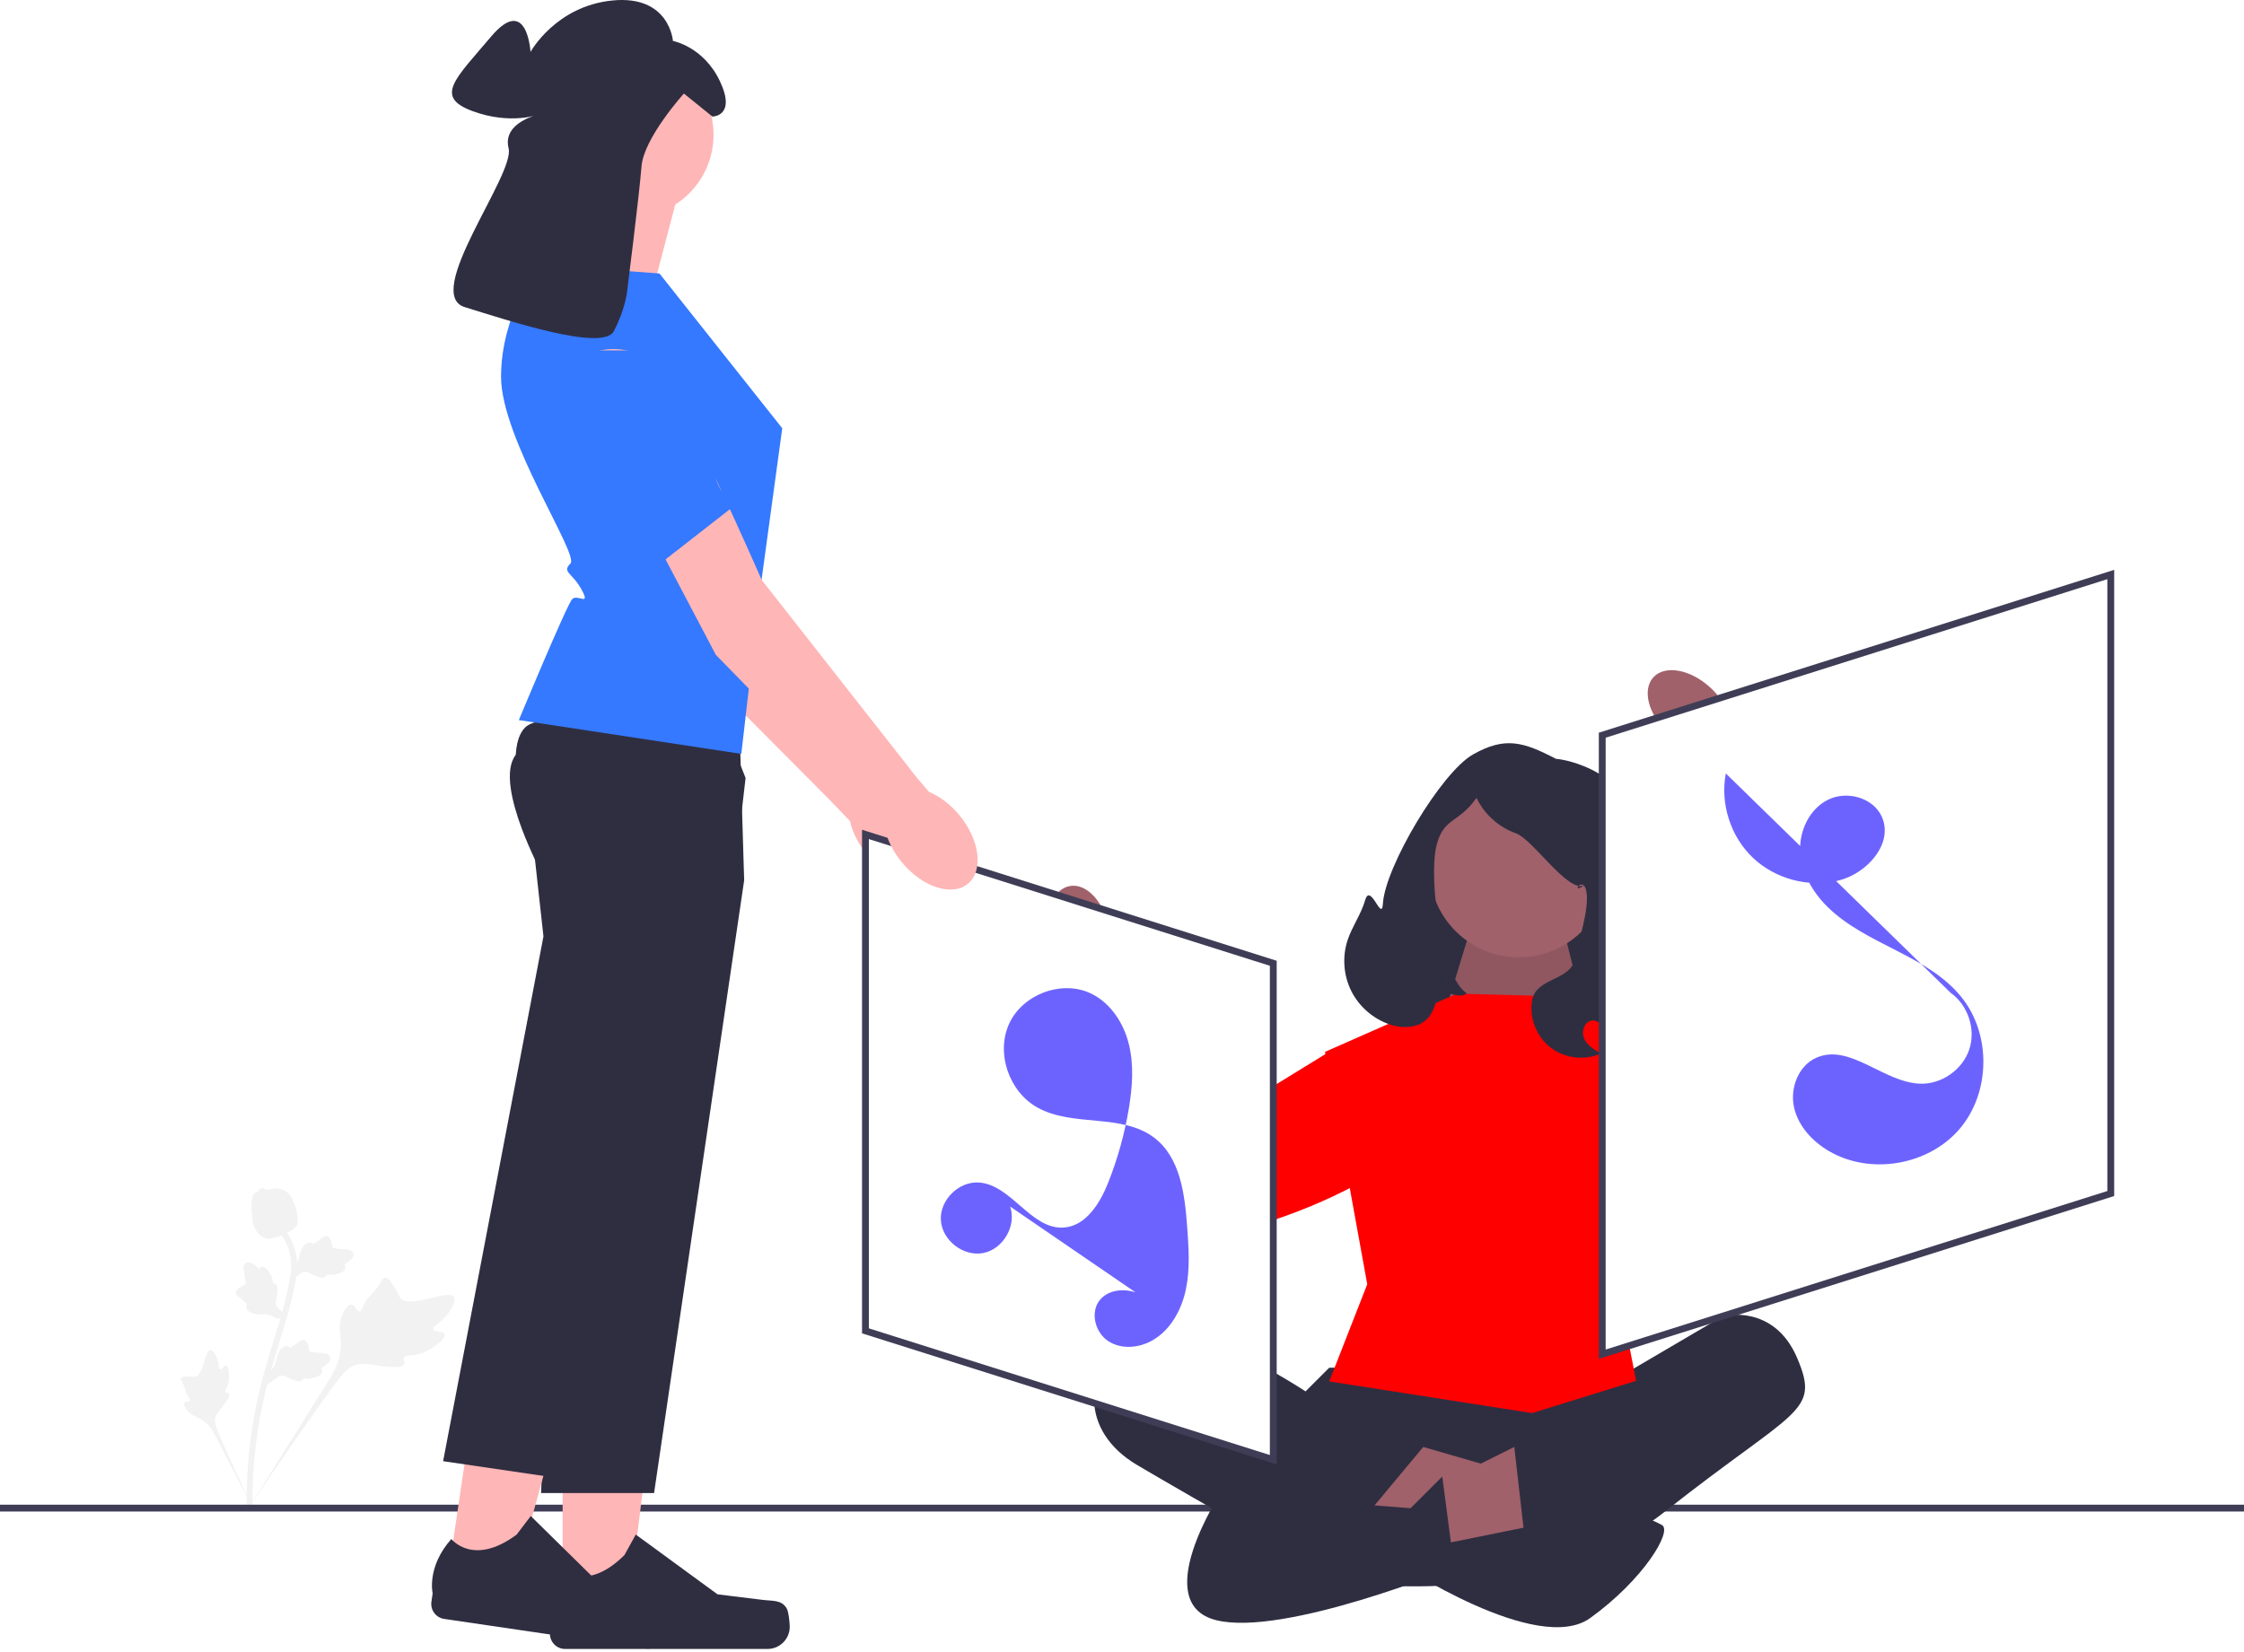 <svg width="656" height="483" viewBox="0 0 656 483" fill="none" xmlns="http://www.w3.org/2000/svg">
<g clip-path="url(#clip0_2_2)">
<path d="M129.971 390.228C129.617 389.144 126.933 389.621 126.675 388.652C126.418 387.686 128.994 386.876 130.97 384.154C131.326 383.663 133.571 380.569 132.71 379.268C131.078 376.802 119.722 382.944 116.996 379.497C116.398 378.741 116.152 377.442 114.369 375.025C113.66 374.064 113.206 373.6 112.662 373.614C111.891 373.633 111.615 374.598 110.403 376.345C108.585 378.966 107.93 378.637 106.732 380.784C105.843 382.378 105.738 383.397 105.097 383.457C104.19 383.542 103.815 381.557 102.707 381.48C101.576 381.401 100.444 383.363 99.883 384.895C98.83 387.77 99.482 389.967 99.627 392.157C99.784 394.537 99.415 398.021 96.829 402.493L72.437 441.355C77.676 433.433 92.545 411.829 98.536 403.905C100.266 401.618 102.124 399.32 104.985 398.888C107.739 398.472 111.09 399.835 115.767 399.756C116.313 399.746 117.834 399.701 118.203 398.895C118.509 398.229 117.75 397.65 118.026 397.024C118.397 396.184 120.063 396.544 122.334 395.987C123.935 395.593 125.023 394.943 125.959 394.384C126.241 394.216 130.443 391.671 129.971 390.228H129.971V390.228Z" fill="#F2F2F2"/>
<path d="M66.085 399.301C65.451 399.162 64.911 400.617 64.36 400.464C63.812 400.312 64.158 398.814 63.392 397.059C63.254 396.742 62.383 394.748 61.496 394.795C59.815 394.884 59.553 402.23 57.075 402.573C56.531 402.649 55.822 402.395 54.122 402.572C53.446 402.643 53.087 402.732 52.937 403.003C52.724 403.387 53.117 403.801 53.625 404.9C54.387 406.548 54.036 406.775 54.745 407.982C55.271 408.878 55.74 409.224 55.585 409.556C55.365 410.026 54.282 409.637 53.925 410.159C53.56 410.691 54.196 411.812 54.786 412.53C55.893 413.876 57.16 414.19 58.277 414.751C59.49 415.361 61.094 416.547 62.542 419.107L74.578 442.291C72.201 437.434 65.889 423.903 63.728 418.676C63.104 417.167 62.513 415.592 63.126 414.063C63.717 412.592 65.352 411.34 66.663 409.022C66.816 408.751 67.233 407.992 66.944 407.578C66.705 407.235 66.202 407.441 65.974 407.125C65.669 406.7 66.326 405.987 66.708 404.711C66.977 403.812 66.972 403.09 66.968 402.47C66.966 402.283 66.929 399.486 66.085 399.301V399.301L66.085 399.301Z" fill="#F2F2F2"/>
<path d="M78.093 404.958L78.471 401.465L78.703 401.246C79.777 400.231 80.448 399.156 80.7 398.05C80.74 397.874 80.771 397.696 80.803 397.515C80.929 396.797 81.085 395.904 81.775 394.977C82.162 394.46 83.184 393.292 84.238 393.7C84.522 393.807 84.715 393.991 84.848 394.187C84.882 394.153 84.916 394.119 84.953 394.082C85.408 393.64 85.726 393.478 86.033 393.322C86.269 393.202 86.513 393.078 86.925 392.748C87.105 392.604 87.25 392.474 87.372 392.365C87.742 392.034 88.215 391.647 88.863 391.801C89.55 391.988 89.786 392.644 89.942 393.078C90.221 393.852 90.307 394.384 90.364 394.737C90.385 394.866 90.408 395.011 90.426 395.058C90.577 395.437 92.464 395.535 93.175 395.576C94.771 395.663 96.153 395.738 96.485 396.831C96.724 397.613 96.227 398.466 94.966 399.434C94.573 399.735 94.18 399.942 93.838 400.098C94.049 400.297 94.216 400.567 94.227 400.936C94.25 401.808 93.355 402.477 91.568 402.928C91.124 403.042 90.526 403.192 89.744 403.154C89.376 403.136 89.054 403.079 88.779 403.027C88.738 403.183 88.662 403.346 88.527 403.501C88.129 403.956 87.487 404.072 86.615 403.815C85.652 403.547 84.891 403.182 84.22 402.861C83.634 402.582 83.128 402.343 82.704 402.278C81.915 402.168 81.179 402.655 80.299 403.303L78.093 404.958H78.093L78.093 404.958Z" fill="#F2F2F2"/>
<path d="M84.389 385.063L80.914 385.583L80.643 385.415C79.389 384.633 78.179 384.256 77.045 384.293C76.865 384.299 76.685 384.314 76.502 384.33C75.775 384.39 74.872 384.466 73.8 384.033C73.202 383.79 71.814 383.098 71.941 381.975C71.972 381.672 72.101 381.44 72.257 381.261C72.215 381.237 72.174 381.213 72.129 381.187C71.585 380.858 71.348 380.591 71.119 380.334C70.943 380.136 70.762 379.932 70.338 379.617C70.153 379.479 69.99 379.372 69.854 379.282C69.44 379.008 68.946 378.648 68.93 377.982C68.937 377.27 69.511 376.876 69.891 376.615C70.569 376.149 71.062 375.93 71.389 375.786C71.509 375.733 71.643 375.674 71.684 375.644C72.013 375.403 71.629 373.552 71.488 372.854C71.167 371.288 70.889 369.933 71.862 369.334C72.558 368.905 73.51 369.169 74.765 370.143C75.156 370.447 75.457 370.774 75.694 371.066C75.833 370.812 76.052 370.581 76.406 370.478C77.244 370.234 78.118 370.929 79.008 372.544C79.23 372.945 79.527 373.485 79.688 374.25C79.764 374.611 79.791 374.938 79.81 375.217C79.972 375.217 80.149 375.248 80.333 375.34C80.874 375.609 81.149 376.201 81.122 377.11C81.107 378.109 80.947 378.938 80.807 379.668C80.685 380.306 80.582 380.856 80.627 381.283C80.72 382.074 81.378 382.662 82.229 383.349L84.389 385.063H84.389L84.389 385.063Z" fill="#F2F2F2"/>
<path d="M84.857 374.629L85.236 371.136L85.468 370.917C86.541 369.902 87.213 368.827 87.465 367.721C87.505 367.545 87.536 367.367 87.567 367.186C87.693 366.468 87.849 365.575 88.54 364.648C88.926 364.131 89.948 362.963 91.002 363.371C91.287 363.478 91.479 363.662 91.612 363.858C91.646 363.824 91.68 363.79 91.717 363.753C92.172 363.311 92.491 363.149 92.798 362.993C93.034 362.872 93.277 362.749 93.689 362.419C93.87 362.275 94.015 362.145 94.137 362.036C94.507 361.705 94.98 361.318 95.628 361.472C96.315 361.659 96.55 362.315 96.707 362.749C96.986 363.523 97.072 364.055 97.129 364.408C97.149 364.537 97.173 364.682 97.191 364.729C97.341 365.108 99.229 365.206 99.939 365.247C101.536 365.334 102.917 365.409 103.249 366.502C103.488 367.284 102.991 368.137 101.73 369.105C101.337 369.406 100.945 369.613 100.603 369.769C100.813 369.968 100.981 370.238 100.991 370.607C101.014 371.479 100.119 372.148 98.332 372.599C97.888 372.713 97.29 372.863 96.509 372.825C96.141 372.807 95.818 372.75 95.543 372.698C95.502 372.854 95.427 373.017 95.291 373.172C94.894 373.627 94.251 373.743 93.379 373.486C92.416 373.218 91.656 372.853 90.984 372.532C90.398 372.253 89.892 372.014 89.468 371.949C88.679 371.839 87.944 372.326 87.063 372.974L84.857 374.629H84.857H84.857Z" fill="#F2F2F2"/>
<path d="M73.591 441.554L72.976 440.947L72.987 440.084L72.976 440.947L72.122 440.857C72.126 440.777 72.121 440.589 72.115 440.295C72.082 438.689 71.98 433.798 72.661 426.284C73.136 421.039 73.931 415.715 75.022 410.457C76.116 405.191 77.251 401.272 78.162 398.123C78.85 395.748 79.544 393.495 80.222 391.3C82.031 385.437 83.738 379.898 84.796 373.581C85.033 372.17 85.524 369.235 84.518 365.77C83.934 363.76 82.934 361.869 81.546 360.15L82.89 359.064C84.422 360.964 85.528 363.059 86.176 365.29C87.292 369.132 86.756 372.33 86.499 373.867C85.422 380.296 83.698 385.888 81.871 391.808C81.197 393.995 80.505 396.238 79.82 398.603C78.917 401.724 77.792 405.608 76.713 410.806C75.634 416.002 74.85 421.261 74.379 426.44C73.707 433.859 73.808 438.676 73.841 440.259C73.859 441.104 73.862 441.281 73.591 441.554V441.554L73.591 441.554Z" fill="#F2F2F2"/>
<path d="M77.858 362.138C77.789 362.122 77.72 362.105 77.65 362.084C76.232 361.687 75.095 360.531 74.269 358.651C73.883 357.767 73.791 356.836 73.609 354.98C73.581 354.694 73.455 353.246 73.61 351.327C73.711 350.073 73.846 349.569 74.187 349.174C74.566 348.733 75.076 348.481 75.616 348.354C75.63 348.188 75.685 348.026 75.792 347.872C76.236 347.234 76.979 347.496 77.382 347.632C77.585 347.705 77.838 347.798 78.123 347.846C78.571 347.923 78.838 347.845 79.242 347.728C79.629 347.615 80.11 347.476 80.775 347.488C82.087 347.506 83.059 348.095 83.379 348.289C85.066 349.303 85.648 350.92 86.322 352.793C86.456 353.168 86.901 354.525 87.004 356.271C87.079 357.532 86.914 358.048 86.725 358.417C86.338 359.175 85.745 359.527 84.275 360.266C82.74 361.041 81.969 361.429 81.338 361.628C79.867 362.09 78.944 362.38 77.858 362.137V362.138V362.138Z" fill="#F2F2F2"/>
<path d="M272.893 256.007C277.477 252.135 276.26 243.156 270.175 235.952C267.511 232.799 264.355 230.509 261.265 229.255L257.713 225.156L211.846 167.686C211.846 167.686 186.446 110.515 178.948 104.338C171.45 98.162 162.628 101.378 162.628 101.378L155.745 109.894L198.637 189.718L242.534 233.895L248.46 240.073C249.18 243.33 250.91 246.823 253.574 249.976C259.66 257.18 268.309 259.88 272.893 256.007V256.007Z" fill="#FFB6B6"/>
<path d="M186.313 114.969L197.807 131.826L214.308 156.248L184.658 166.504L158.48 121.585L186.313 114.969Z" fill="#E6E6E6"/>
<path d="M656 440H0V442H656V440Z" fill="#3F3D56"/>
<path d="M464.413 300.984H412.112V283.224C412.112 254.656 435.306 231.462 463.874 231.462H464.413V300.984V300.984Z" fill="#2F2E41"/>
<path d="M423.768 291.684L432.436 263.311L454.675 262.198L464.413 300.984L423.768 291.684Z" fill="#A0616A"/>
<path opacity="0.1" d="M423.768 291.684L432.436 263.311L454.675 262.198L464.413 300.984L423.768 291.684Z" fill="black"/>
<path d="M444.003 279.936C458.445 279.936 470.153 268.228 470.153 253.785C470.153 239.343 458.445 227.635 444.003 227.635C429.56 227.635 417.853 239.343 417.853 253.785C417.853 268.228 429.56 279.936 444.003 279.936Z" fill="#A0616A"/>
<path d="M388.577 399.952L381.656 406.874C381.656 406.874 344.671 382.067 330.487 391.318C316.302 400.57 315.685 418.484 332.363 428.368C349.042 438.252 391.666 462.343 391.666 462.343C391.666 462.343 448.497 472.227 486.797 441.958C525.096 411.689 532.2 413.233 525.405 397.172C518.61 381.111 503.784 384.818 503.784 384.818L475.369 401.496L463.632 399.026L388.577 399.952V399.952Z" fill="#2F2E41"/>
<path d="M390.121 407.674L419.773 420.646L408.653 447.209L364.794 436.707" fill="#2F2E41"/>
<path d="M465.91 407.674L425.95 426.206L441.393 458.328L485.87 439.178" fill="#2F2E41"/>
<path d="M324.2 271.481C322.786 263.741 317.647 258.196 312.72 259.096C307.794 259.996 304.948 267 306.363 274.743C306.886 277.844 308.144 280.775 310.031 283.29L316.434 316.012L331.725 312.68L323.79 280.776C324.667 277.755 324.807 274.568 324.2 271.481V271.481Z" fill="#A0616A"/>
<g filter="url(#filter0_d_2_2)">
<path d="M387.784 304.041L346.282 329.558L325.53 289.562L309.569 287.83C309.569 287.83 305.975 350.832 327.791 358.181C349.607 365.531 413.581 341.38 417.394 323.119C418.551 317.576 417.193 313.077 414.74 309.499C408.75 300.762 396.807 298.493 387.784 304.041V304.041Z" fill="#FF0000"/>
</g>
<g filter="url(#filter1_d_2_2)">
<path d="M425.95 286.547L387.342 303.586L399.696 371.536L388.577 399.952L447.879 409.218L478.29 399.782L475.677 386.362L478.29 336.277L488.65 306.674L460.852 287.525L425.95 286.547Z" fill="#FF0000"/>
</g>
<path d="M416.066 423.117L435.216 428.677L425.95 451.38L400.623 441.649L416.066 423.117Z" fill="#A0616A"/>
<path d="M442.68 423.117L419.155 434.854V452.78L445.717 449.68L442.68 423.117Z" fill="#A0616A"/>
<path d="M408.653 457.092C408.653 457.092 449.424 484.273 464.867 473.153C480.31 462.034 488.959 447.826 485.87 445.973C482.781 444.12 473.515 441.031 473.515 441.031L421.626 451.533L408.653 457.092Z" fill="#2F2E41"/>
<path d="M356.764 436.707C356.764 436.707 335.761 468.829 355.528 473.771C375.296 478.713 425.111 458.328 425.111 458.328L421.626 431.765L412.36 441.031L356.764 436.707V436.707Z" fill="#2F2E41"/>
<path d="M487.663 214.367C481.885 209.026 479.957 201.715 483.357 198.038C486.757 194.361 494.196 195.711 499.975 201.055C502.313 203.158 504.114 205.791 505.226 208.732L529.422 231.672L518.415 242.797L495.73 219.001C492.71 218.123 489.943 216.534 487.663 214.367V214.367Z" fill="#A0616A"/>
<path d="M481.082 285.499L524.865 264.132L502.216 225.179L509.306 210.775C509.306 210.775 564.425 241.5 558.94 263.858C553.455 286.215 498.784 327.289 481.323 320.722C476.022 318.729 472.951 315.171 471.245 311.183C467.078 301.444 471.562 290.145 481.082 285.499V285.499Z" fill="#E6E6E6"/>
<path d="M393.939 274.941C395.269 270.897 397.894 267.356 399.069 263.264C400.629 257.83 403.95 269.884 404.274 264.241C404.89 253.513 421.262 225.92 430.609 220.619C439.955 215.319 445.323 216.917 454.846 221.895C454.846 221.895 459.468 222.189 465.222 225.03C470.977 227.871 476.157 232.421 478.395 238.435C480.169 243.203 479.973 248.438 480.565 253.49C482.217 267.565 490.106 280.951 488.413 295.021C487.885 299.411 486.216 303.95 482.627 306.532C479.038 309.114 473.239 308.833 470.877 305.096C470.071 303.821 469.73 302.307 469.039 300.966C468.348 299.625 467.099 298.374 465.591 298.416C463.324 298.479 462.17 301.521 463.064 303.605C463.958 305.689 466.059 306.948 468.031 308.067C463.334 310.18 457.507 309.522 453.399 306.414C449.291 303.307 447.073 297.878 447.829 292.783C448.894 285.603 459.354 287.089 460.586 279.936C461.483 274.728 464.633 266.015 463.775 260.801C462.917 255.587 458.796 261.901 463.137 258.888C458.361 261.19 448.146 245.44 443.146 243.675C438.146 241.911 433.907 238.091 431.633 233.301C426.33 240.989 421.665 238.901 419.766 248.045C417.867 257.189 421.02 285.394 428.84 290.499C425.711 292.635 421.818 288.257 420.35 291.75C419.518 293.728 418.979 295.893 417.598 297.536C414.961 300.675 410.092 300.866 406.21 299.546C401.398 297.91 397.283 294.316 395.015 289.767C392.746 285.219 392.351 279.77 393.939 274.941H393.939Z" fill="#2F2E41"/>
<path d="M617.051 349.012L468.39 395.999V214.986L617.051 168V349.012Z" fill="white"/>
<path d="M467.39 397.364V214.254L618.051 166.635V349.745L467.39 397.364ZM469.39 215.719V394.634L616.051 348.28V169.365L469.39 215.719Z" fill="#3F3D56"/>
<path d="M253 389.167L372.222 426.849V281.682L253 244V389.167Z" fill="white"/>
<path d="M373.223 428.214L371.921 427.802L252 389.899V242.635L253.302 243.047L373.223 280.949V428.214V428.214ZM254 388.435L371.223 425.483V282.414L254 245.365V388.435Z" fill="#3F3D56"/>
<path d="M504.521 226.173C502.823 235.03 505.922 244.659 512.468 250.861C519.014 257.063 528.797 259.64 537.548 257.467C545.857 255.403 553.629 246.618 550.113 238.811C547.607 233.246 539.963 231.14 534.477 233.816C528.991 236.493 525.94 242.926 526.257 249.021C526.574 255.117 529.818 260.784 534.145 265.088C545.433 276.316 563.513 279.228 573.461 291.657C582.149 302.511 581.882 319.547 572.858 330.123C563.834 340.7 547.052 343.645 534.966 336.774C529.984 333.942 525.698 329.398 524.461 323.803C523.223 318.208 525.717 311.646 530.952 309.315C540.825 304.921 550.766 316.725 561.572 316.898C567.761 316.997 573.772 312.716 575.702 306.835C577.632 300.954 575.327 293.944 570.283 290.356" fill="#6C63FF"/>
<path d="M295.311 352.825C297.222 358.434 293.262 365.275 287.445 366.411C281.629 367.546 275.386 362.698 275.047 356.782C274.707 350.866 280.354 345.335 286.262 345.797C295.78 346.542 301.401 359.571 310.929 358.962C317.449 358.545 321.567 351.877 323.973 345.803C326.744 338.81 328.771 331.523 330.008 324.103C331.039 317.914 331.513 311.506 330.025 305.41C328.536 299.315 324.849 293.527 319.258 290.679C310.765 286.353 299.14 290.573 295.085 299.198C291.029 307.824 294.936 319.219 303.262 323.858C313.674 329.659 328.016 325.481 337.476 332.732C345.057 338.543 346.361 349.26 347.053 358.787C347.494 364.864 347.93 371.035 346.686 376.999C345.442 382.964 342.273 388.801 337.018 391.884C333.038 394.22 327.724 394.682 323.894 392.109C320.063 389.536 318.625 383.581 321.604 380.056C324.042 377.171 328.481 376.711 332.05 377.95C335.618 379.189 338.523 381.786 341.324 384.32" fill="#6C63FF"/>
<path d="M197.983 57.597L189.658 89.335L157.92 83.092C157.92 83.092 170.407 60.198 167.285 49.792L197.983 57.597H197.983Z" fill="#FFB6B6"/>
<path d="M164.479 470.732L183.591 470.73L192.683 397.009L164.475 397.011L164.479 470.732Z" fill="#FFB6B6"/>
<path d="M229.961 470.298C230.556 471.3 230.87 474.535 230.87 475.701C230.87 479.283 227.966 482.188 224.383 482.188H165.194C162.75 482.188 160.768 480.206 160.768 477.762V475.298C160.768 475.298 157.84 467.892 163.869 458.763C163.869 458.763 171.361 465.911 182.557 454.715L185.858 448.734L209.756 466.212L223.003 467.843C225.901 468.199 228.47 467.787 229.961 470.298H229.961V470.298Z" fill="#2F2E41"/>
<path d="M217.548 257.382L191.211 436.598H158.169L162.563 334.297L164.875 280.507L158.169 254.903C158.169 254.903 155.111 249.211 152.536 242.313C149.632 234.527 147.339 225.194 150.743 220.768C151.996 219.137 155.253 217.929 159.678 217.03C162.383 216.477 165.53 216.047 168.928 215.713C188.469 213.779 216.263 214.987 216.263 214.987L216.97 238.304L217.362 251.325L217.548 257.382H217.548Z" fill="#2F2E41"/>
<path d="M130.812 461.967L149.721 464.745L169.44 393.131L141.531 389.03L130.812 461.967Z" fill="#FFB6B6"/>
<path d="M195.66 471.063C196.103 472.141 195.943 475.387 195.774 476.54C195.253 480.085 191.957 482.536 188.412 482.014L129.852 473.405C127.434 473.049 125.762 470.801 126.118 468.383L126.476 465.945C126.476 465.945 124.657 458.191 131.949 450.037C131.949 450.037 138.322 458.198 151.027 448.75L155.163 443.313L176.265 464.081L189.133 467.621C191.948 468.396 194.55 468.362 195.66 471.063L195.66 471.063H195.66Z" fill="#2F2E41"/>
<path d="M217.962 227.494L214.35 258.603L194.65 324.158L162.222 432.084L129.534 427.28L158.871 273.826L155.966 247.512C155.966 247.512 155.02 244.897 153.936 241.067C151.783 233.492 149.084 221.155 152.054 214.862C152.455 214.007 152.958 213.265 153.581 212.664C154.749 211.531 157.123 210.843 160.304 210.478C173.6 208.975 200.981 213.273 213.165 215.383L217.962 227.494V227.494Z" fill="#2F2E41"/>
<path d="M192.78 79.97L228.68 125.236L222.236 172.43L216.713 220.451L151.676 210.565C151.676 210.565 165.724 176.746 167.285 175.185C168.846 173.624 172.767 177.479 170.026 172.43C167.285 167.38 164.163 167.38 166.765 164.779C169.366 162.177 146.473 128.358 146.473 110.147C146.473 91.937 157.399 77.368 157.399 77.368L192.78 79.97L192.78 79.97Z" fill="#3479FF"/>
<path d="M184.404 63.591C197.76 63.591 208.588 52.763 208.588 39.406C208.588 26.049 197.76 15.222 184.404 15.222C171.047 15.222 160.219 26.049 160.219 39.406C160.219 52.763 171.047 63.591 184.404 63.591Z" fill="#FFB6B6"/>
<path d="M183.273 85.646C183.273 85.646 186.892 57.011 187.533 48.684C188.173 40.357 199.928 27.356 199.928 27.356L208.255 34.082C208.255 34.082 215.301 34.082 210.497 23.833C205.693 13.584 196.725 11.983 196.725 11.983C196.725 11.983 195.764 -1.469 179.11 0.132C162.455 1.734 155.089 15.185 155.089 15.185C155.089 15.185 154.128 -1.789 143.559 10.702C132.99 23.192 126.905 28.317 138.114 32.48C149.324 36.644 157.651 33.441 157.651 33.441C157.651 33.441 146.762 35.683 148.683 43.37C150.605 51.056 123.382 85.966 135.872 89.81C148.363 93.653 176.227 102.941 179.43 96.856C182.633 90.771 183.273 85.646 183.273 85.646V85.646Z" fill="#2F2E41"/>
<path d="M282.967 258.406C287.583 254.572 286.442 245.583 280.417 238.329C277.779 235.153 274.643 232.837 271.564 231.557L268.046 227.428L222.662 169.576C222.662 169.576 197.742 112.194 190.296 105.955C182.85 99.716 174.001 102.857 174.001 102.857L167.047 111.315L209.269 191.496L252.794 236.04L258.668 242.267C259.36 245.53 261.062 249.037 263.699 252.213C269.724 259.467 278.351 262.24 282.967 258.406H282.967Z" fill="#FFB6B6"/>
<g filter="url(#filter2_d_2_2)">
<path d="M164.413 98.41C164.413 98.41 175.523 156.064 188.165 164.564L213.358 144.919C213.358 144.919 215.563 144.824 211.46 140.19C207.356 135.555 208.407 125.602 208.407 125.602C208.407 125.602 210.253 127.991 206.236 124.674C202.218 121.358 205.958 98.552 205.958 98.552L164.413 98.41L164.413 98.41Z" fill="#3479FF"/>
</g>
</g>
<defs>
<filter id="filter0_d_2_2" x="305.348" y="287.83" width="116.464" height="79.704" filterUnits="userSpaceOnUse" color-interpolation-filters="sRGB">
<feFlood flood-opacity="0" result="BackgroundImageFix"/>
<feColorMatrix in="SourceAlpha" type="matrix" values="0 0 0 0 0 0 0 0 0 0 0 0 0 0 0 0 0 0 127 0" result="hardAlpha"/>
<feOffset dy="4"/>
<feGaussianBlur stdDeviation="2"/>
<feComposite in2="hardAlpha" operator="out"/>
<feColorMatrix type="matrix" values="0 0 0 0 0 0 0 0 0 0 0 0 0 0 0 0 0 0 0.25 0"/>
<feBlend mode="normal" in2="BackgroundImageFix" result="effect1_dropShadow_2_2"/>
<feBlend mode="normal" in="SourceGraphic" in2="effect1_dropShadow_2_2" result="shape"/>
</filter>
<filter id="filter1_d_2_2" x="383.342" y="286.547" width="109.308" height="130.671" filterUnits="userSpaceOnUse" color-interpolation-filters="sRGB">
<feFlood flood-opacity="0" result="BackgroundImageFix"/>
<feColorMatrix in="SourceAlpha" type="matrix" values="0 0 0 0 0 0 0 0 0 0 0 0 0 0 0 0 0 0 127 0" result="hardAlpha"/>
<feOffset dy="4"/>
<feGaussianBlur stdDeviation="2"/>
<feComposite in2="hardAlpha" operator="out"/>
<feColorMatrix type="matrix" values="0 0 0 0 0 0 0 0 0 0 0 0 0 0 0 0 0 0 0.35 0"/>
<feBlend mode="normal" in2="BackgroundImageFix" result="effect1_dropShadow_2_2"/>
<feBlend mode="normal" in="SourceGraphic" in2="effect1_dropShadow_2_2" result="shape"/>
</filter>
<filter id="filter2_d_2_2" x="160.413" y="98.41" width="57.537" height="74.154" filterUnits="userSpaceOnUse" color-interpolation-filters="sRGB">
<feFlood flood-opacity="0" result="BackgroundImageFix"/>
<feColorMatrix in="SourceAlpha" type="matrix" values="0 0 0 0 0 0 0 0 0 0 0 0 0 0 0 0 0 0 127 0" result="hardAlpha"/>
<feOffset dy="4"/>
<feGaussianBlur stdDeviation="2"/>
<feComposite in2="hardAlpha" operator="out"/>
<feColorMatrix type="matrix" values="0 0 0 0 0 0 0 0 0 0 0 0 0 0 0 0 0 0 0.25 0"/>
<feBlend mode="normal" in2="BackgroundImageFix" result="effect1_dropShadow_2_2"/>
<feBlend mode="normal" in="SourceGraphic" in2="effect1_dropShadow_2_2" result="shape"/>
</filter>
<clipPath id="clip0_2_2">
<rect width="656" height="482.188" fill="white"/>
</clipPath>
</defs>
</svg>
